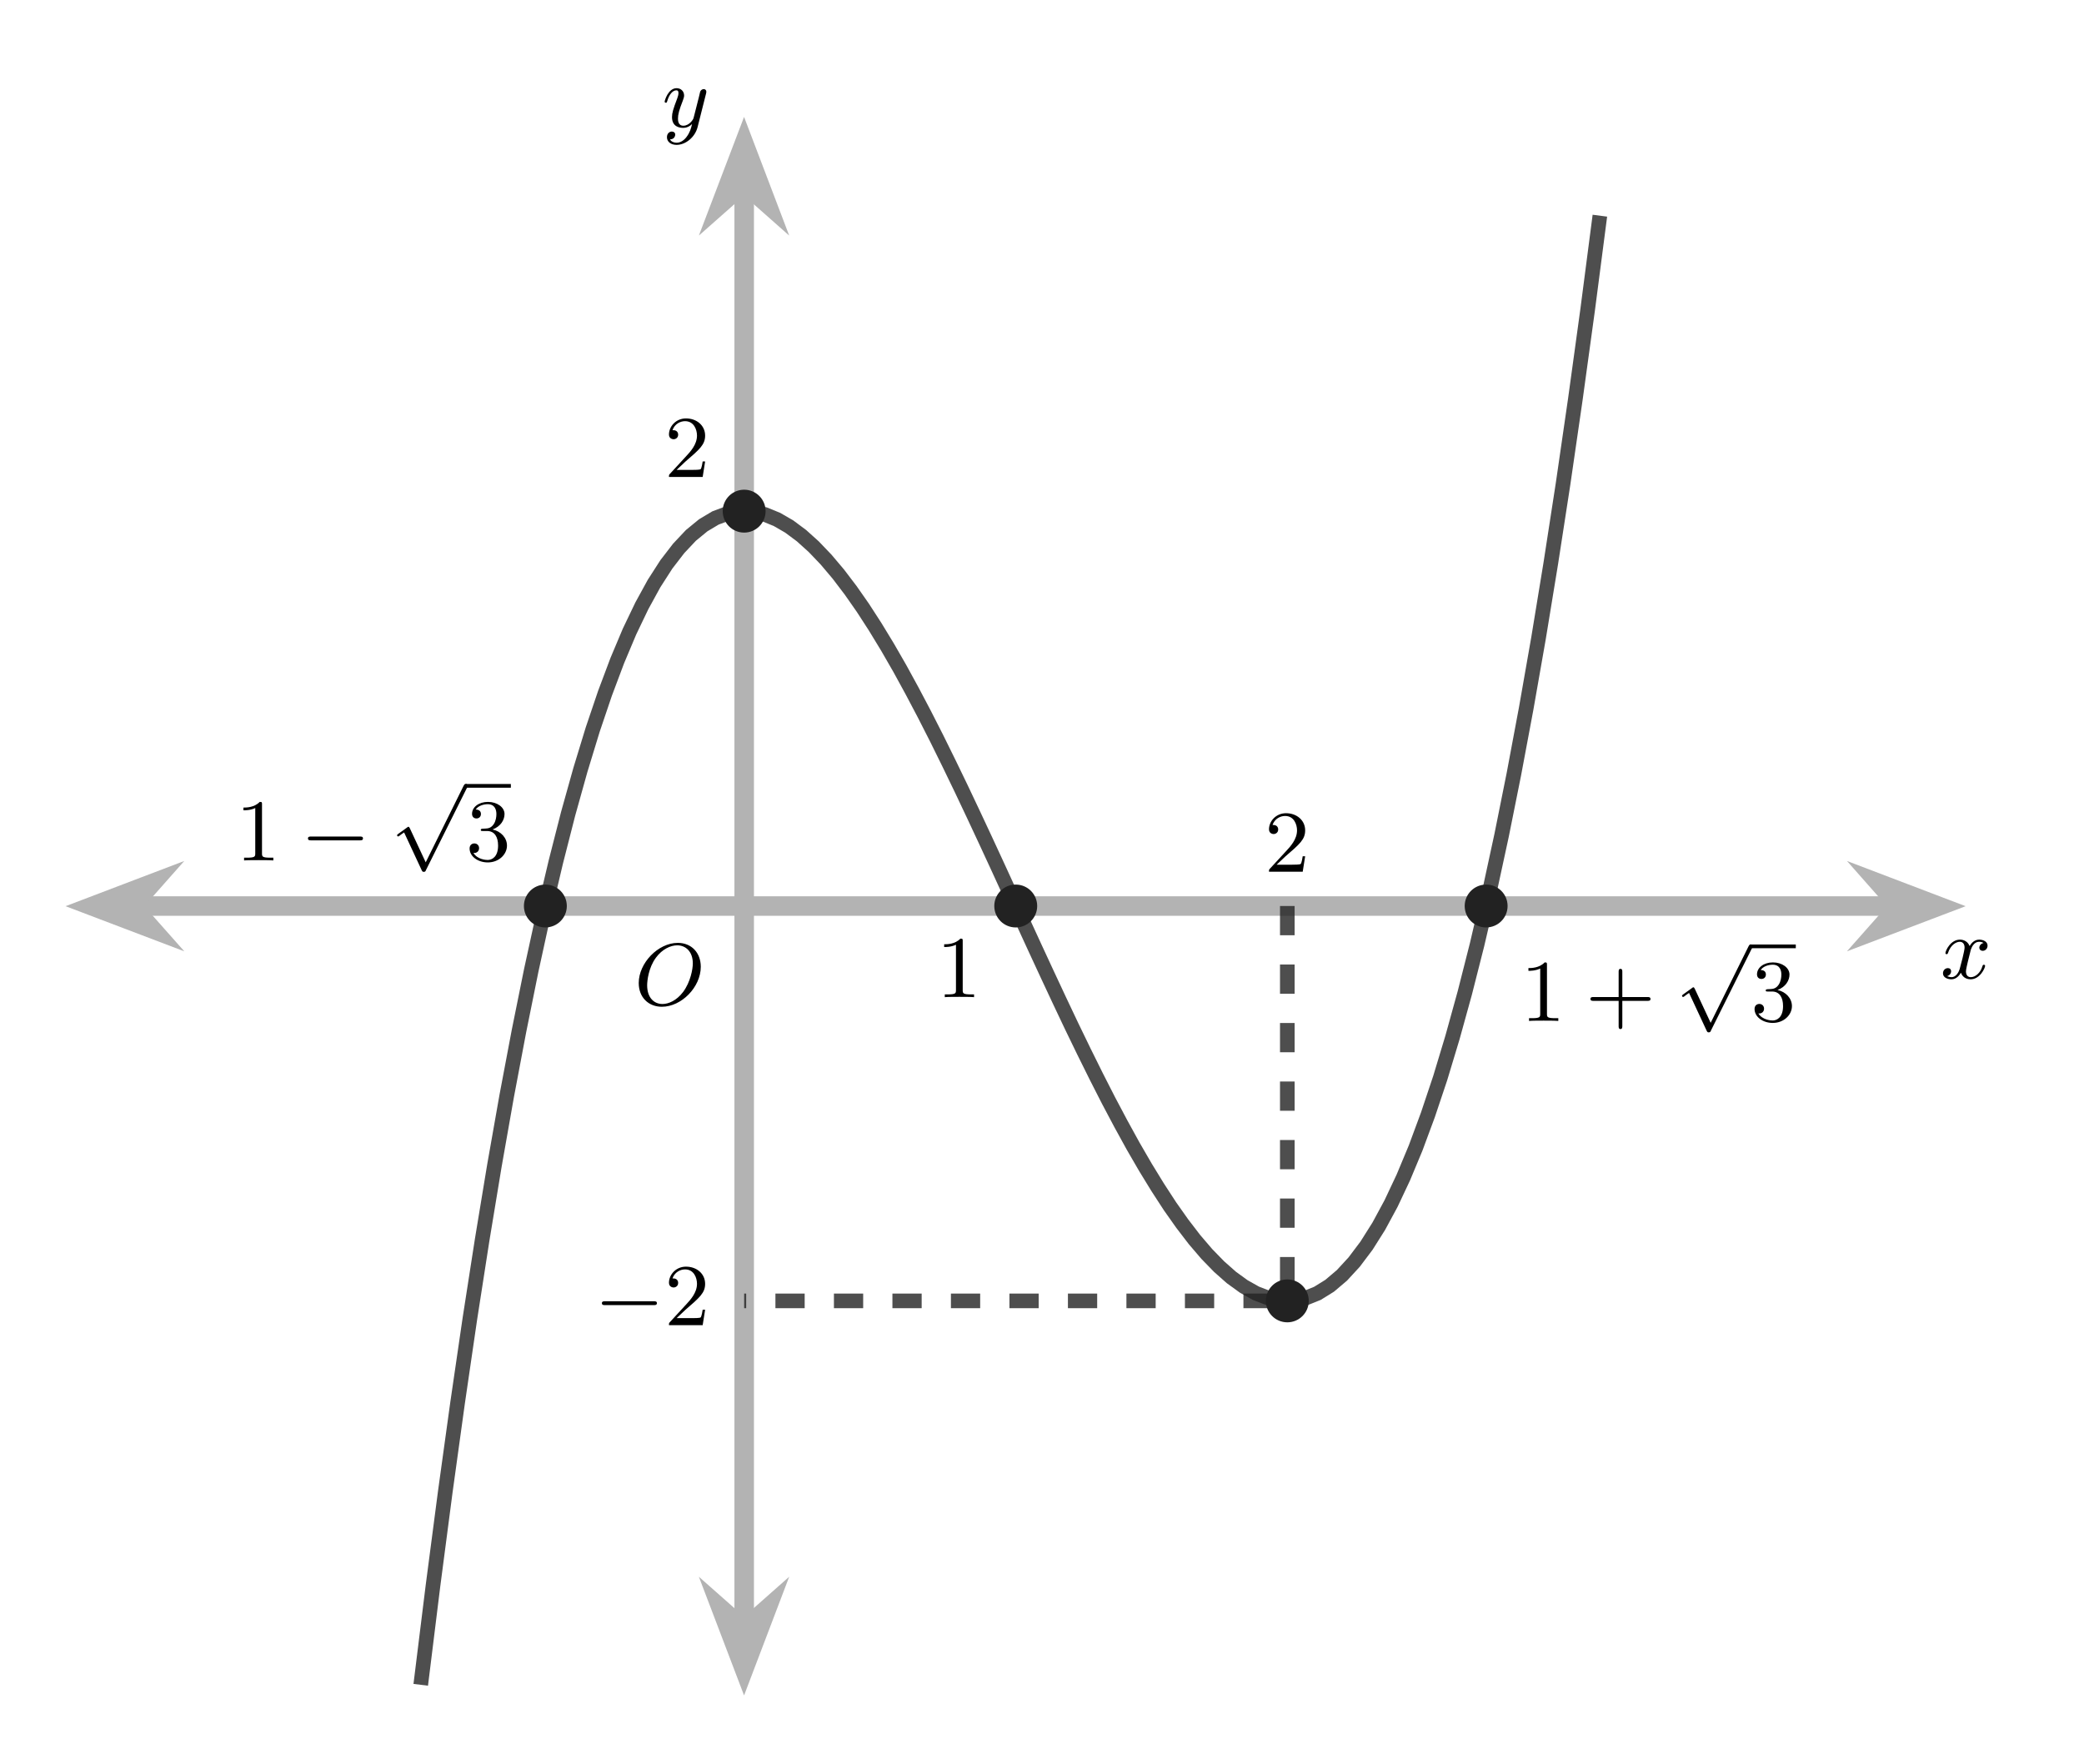 <?xml version="1.0" encoding="UTF-8"?>
<svg xmlns="http://www.w3.org/2000/svg" xmlns:xlink="http://www.w3.org/1999/xlink" width="212.534" height="179.852" viewBox="0 0 212.534 179.852">
<defs>
<g>
<g id="glyph-0-0">
<path d="M 6.781 -3.875 C 6.781 -5.297 5.844 -6.312 4.438 -6.312 C 2.422 -6.312 0.453 -4.25 0.453 -2.219 C 0.453 -0.75 1.453 0.203 2.812 0.203 C 4.812 0.203 6.781 -1.797 6.781 -3.875 Z M 2.875 -0.078 C 2.016 -0.078 1.312 -0.719 1.312 -1.984 C 1.312 -2.453 1.453 -3.781 2.203 -4.797 C 2.844 -5.672 3.703 -6.062 4.375 -6.062 C 5.25 -6.062 5.969 -5.422 5.969 -4.219 C 5.969 -3.641 5.734 -2.328 4.984 -1.312 C 4.312 -0.422 3.484 -0.078 2.875 -0.078 Z M 2.875 -0.078 "/>
</g>
<g id="glyph-0-1">
<path d="M 4.406 -3.609 C 4.078 -3.547 3.969 -3.266 3.969 -3.141 C 3.969 -2.969 4.094 -2.812 4.328 -2.812 C 4.578 -2.812 4.812 -3.031 4.812 -3.344 C 4.812 -3.75 4.375 -3.953 3.953 -3.953 C 3.406 -3.953 3.094 -3.484 2.984 -3.297 C 2.812 -3.734 2.422 -3.953 2 -3.953 C 1.031 -3.953 0.516 -2.812 0.516 -2.578 C 0.516 -2.5 0.578 -2.469 0.641 -2.469 C 0.719 -2.469 0.75 -2.516 0.766 -2.562 C 1.047 -3.453 1.641 -3.734 1.984 -3.734 C 2.234 -3.734 2.469 -3.562 2.469 -3.141 C 2.469 -2.812 2.094 -1.391 1.969 -0.953 C 1.891 -0.688 1.625 -0.125 1.141 -0.125 C 0.953 -0.125 0.766 -0.188 0.688 -0.234 C 0.922 -0.281 1.094 -0.5 1.094 -0.719 C 1.094 -0.953 0.938 -1.047 0.766 -1.047 C 0.5 -1.047 0.266 -0.828 0.266 -0.516 C 0.266 -0.078 0.75 0.094 1.125 0.094 C 1.641 0.094 1.953 -0.328 2.094 -0.578 C 2.312 0.016 2.844 0.094 3.078 0.094 C 4.047 0.094 4.562 -1.062 4.562 -1.281 C 4.562 -1.328 4.531 -1.391 4.438 -1.391 C 4.344 -1.391 4.328 -1.359 4.281 -1.219 C 4.094 -0.578 3.578 -0.125 3.109 -0.125 C 2.844 -0.125 2.609 -0.281 2.609 -0.719 C 2.609 -0.906 2.734 -1.406 2.812 -1.75 C 2.844 -1.906 3.094 -2.875 3.109 -2.938 C 3.219 -3.266 3.484 -3.734 3.938 -3.734 C 4.094 -3.734 4.266 -3.703 4.406 -3.609 Z M 4.406 -3.609 "/>
</g>
<g id="glyph-0-2">
<path d="M 4.5 -3.453 C 4.5 -3.484 4.516 -3.547 4.516 -3.594 C 4.516 -3.719 4.438 -3.859 4.25 -3.859 C 4.125 -3.859 3.969 -3.781 3.891 -3.609 C 3.891 -3.578 3.797 -3.219 3.75 -3.016 L 3.297 -1.234 C 3.219 -0.969 3.219 -0.953 3.203 -0.875 C 3.203 -0.828 2.812 -0.125 2.172 -0.125 C 1.625 -0.125 1.625 -0.688 1.625 -0.859 C 1.625 -1.266 1.734 -1.703 2.125 -2.703 C 2.188 -2.906 2.25 -3.031 2.25 -3.203 C 2.25 -3.641 1.922 -3.953 1.484 -3.953 C 0.625 -3.953 0.266 -2.688 0.266 -2.578 C 0.266 -2.5 0.328 -2.469 0.391 -2.469 C 0.484 -2.469 0.5 -2.531 0.531 -2.641 C 0.719 -3.297 1.078 -3.734 1.453 -3.734 C 1.672 -3.734 1.672 -3.562 1.672 -3.438 C 1.672 -3.281 1.625 -3.125 1.547 -2.906 C 1.125 -1.797 1.016 -1.422 1.016 -1 C 1.016 0 1.812 0.094 2.156 0.094 C 2.594 0.094 2.906 -0.141 3.062 -0.297 C 2.953 0.156 2.844 0.562 2.5 1.016 C 2.234 1.375 1.875 1.609 1.484 1.609 C 1.234 1.609 0.938 1.516 0.812 1.266 C 1.281 1.266 1.344 0.875 1.344 0.781 C 1.344 0.594 1.203 0.469 1 0.469 C 0.781 0.469 0.5 0.641 0.5 1.047 C 0.5 1.516 0.906 1.828 1.484 1.828 C 2.391 1.828 3.359 1.062 3.625 0.016 Z M 4.5 -3.453 "/>
</g>
<g id="glyph-1-0">
<path d="M 4.141 -1.578 L 3.891 -1.578 C 3.875 -1.469 3.797 -0.938 3.688 -0.797 C 3.625 -0.719 3.016 -0.719 2.828 -0.719 L 1.234 -0.719 L 2.125 -1.562 C 3.594 -2.828 4.141 -3.297 4.141 -4.219 C 4.141 -5.25 3.281 -5.969 2.188 -5.969 C 1.156 -5.969 0.453 -5.141 0.453 -4.328 C 0.453 -3.891 0.844 -3.844 0.922 -3.844 C 1.125 -3.844 1.391 -3.984 1.391 -4.312 C 1.391 -4.578 1.203 -4.766 0.922 -4.766 C 0.875 -4.766 0.844 -4.766 0.812 -4.766 C 1.031 -5.406 1.609 -5.688 2.094 -5.688 C 3 -5.688 3.312 -4.828 3.312 -4.219 C 3.312 -3.297 2.625 -2.562 2.188 -2.094 L 0.562 -0.328 C 0.453 -0.219 0.453 -0.203 0.453 0 L 3.891 0 Z M 4.141 -1.578 "/>
</g>
<g id="glyph-1-1">
<path d="M 2.719 -5.719 C 2.719 -5.938 2.719 -5.969 2.484 -5.969 C 1.938 -5.391 1.109 -5.391 0.828 -5.391 L 0.828 -5.109 C 1 -5.109 1.547 -5.109 2.031 -5.344 L 2.031 -0.719 C 2.031 -0.391 2 -0.281 1.172 -0.281 L 0.891 -0.281 L 0.891 0 C 1.203 -0.031 2 -0.031 2.375 -0.031 C 2.734 -0.031 3.547 -0.031 3.875 0 L 3.875 -0.281 L 3.578 -0.281 C 2.75 -0.281 2.719 -0.391 2.719 -0.719 Z M 2.719 -5.719 "/>
</g>
<g id="glyph-1-2">
<path d="M 2.734 -3.156 C 3.562 -3.469 3.953 -4.125 3.953 -4.734 C 3.953 -5.422 3.203 -5.969 2.266 -5.969 C 1.328 -5.969 0.641 -5.438 0.641 -4.75 C 0.641 -4.453 0.828 -4.281 1.094 -4.281 C 1.359 -4.281 1.547 -4.469 1.547 -4.734 C 1.547 -5.047 1.328 -5.188 1.016 -5.188 C 1.25 -5.562 1.797 -5.734 2.234 -5.734 C 2.984 -5.734 3.125 -5.141 3.125 -4.734 C 3.125 -4.453 3.078 -4.031 2.844 -3.688 C 2.562 -3.281 2.25 -3.266 2 -3.25 C 1.766 -3.234 1.75 -3.234 1.688 -3.234 C 1.609 -3.219 1.531 -3.219 1.531 -3.109 C 1.531 -3 1.609 -3 1.75 -3 L 2.172 -3 C 2.953 -3 3.297 -2.375 3.297 -1.516 C 3.297 -0.375 2.688 -0.047 2.234 -0.047 C 2.062 -0.047 1.188 -0.094 0.781 -0.766 C 1.109 -0.719 1.359 -0.938 1.359 -1.25 C 1.359 -1.547 1.141 -1.734 0.875 -1.734 C 0.656 -1.734 0.391 -1.594 0.391 -1.219 C 0.391 -0.422 1.219 0.203 2.25 0.203 C 3.375 0.203 4.203 -0.609 4.203 -1.516 C 4.203 -2.297 3.594 -2.969 2.734 -3.156 Z M 2.734 -3.156 "/>
</g>
<g id="glyph-1-3">
<path d="M 6.328 -2.047 C 6.453 -2.047 6.641 -2.047 6.641 -2.234 C 6.641 -2.438 6.469 -2.438 6.328 -2.438 L 3.766 -2.438 L 3.766 -5 C 3.766 -5.141 3.766 -5.312 3.578 -5.312 C 3.391 -5.312 3.391 -5.125 3.391 -5 L 3.391 -2.438 L 0.828 -2.438 C 0.703 -2.438 0.516 -2.438 0.516 -2.25 C 0.516 -2.047 0.688 -2.047 0.828 -2.047 L 3.391 -2.047 L 3.391 0.516 C 3.391 0.656 3.391 0.828 3.578 0.828 C 3.766 0.828 3.766 0.641 3.766 0.516 L 3.766 -2.047 Z M 6.328 -2.047 "/>
</g>
<g id="glyph-2-0">
<path d="M 6.047 -2.047 C 6.203 -2.047 6.375 -2.047 6.375 -2.25 C 6.375 -2.438 6.203 -2.438 6.047 -2.438 L 1.094 -2.438 C 0.953 -2.438 0.766 -2.438 0.766 -2.25 C 0.766 -2.047 0.938 -2.047 1.094 -2.047 Z M 6.047 -2.047 "/>
</g>
<g id="glyph-2-1">
<path d="M 3.578 7.609 L 1.953 4.125 C 1.891 4 1.859 3.984 1.812 3.984 C 1.766 3.984 1.75 4 1.672 4.062 L 0.781 4.703 C 0.703 4.766 0.656 4.797 0.656 4.859 C 0.656 4.891 0.688 4.969 0.766 4.969 C 0.828 4.969 0.875 4.922 1.078 4.766 C 1.156 4.719 1.266 4.625 1.375 4.562 L 3.172 8.422 C 3.25 8.578 3.297 8.578 3.375 8.578 C 3.516 8.578 3.547 8.547 3.609 8.391 L 7.797 -0.016 C 7.812 -0.062 7.859 -0.141 7.859 -0.188 C 7.859 -0.297 7.766 -0.391 7.656 -0.391 C 7.578 -0.391 7.516 -0.344 7.438 -0.188 Z M 3.578 7.609 "/>
</g>
</g>
<clipPath id="clip-0">
<path clip-rule="nonzero" d="M 163 62 L 212.07 62 L 212.07 123 L 163 123 Z M 163 62 "/>
</clipPath>
<clipPath id="clip-1">
<path clip-rule="nonzero" d="M 45 136 L 107 136 L 107 179.582 L 45 179.582 Z M 45 136 "/>
</clipPath>
<clipPath id="clip-2">
<path clip-rule="nonzero" d="M 45 0.121 L 107 0.121 L 107 49 L 45 49 Z M 45 0.121 "/>
</clipPath>
<clipPath id="clip-3">
<path clip-rule="nonzero" d="M 21 0.121 L 185 0.121 L 185 179.582 L 21 179.582 Z M 21 0.121 "/>
</clipPath>
</defs>
<path fill="none" stroke-width="1.993" stroke-linecap="butt" stroke-linejoin="miter" stroke="rgb(70%, 70%, 70%)" stroke-opacity="1" stroke-miterlimit="10" d="M 7.251 80.696 L 187.019 80.696 " transform="matrix(0.998, 0, 0, -0.998, 6.651, 172.93)"/>
<path fill-rule="nonzero" fill="rgb(70%, 70%, 70%)" fill-opacity="1" stroke-width="1.993" stroke-linecap="butt" stroke-linejoin="miter" stroke="rgb(70%, 70%, 70%)" stroke-opacity="1" stroke-miterlimit="10" d="M 9.116 0.002 L 3.217 2.245 L 5.205 0.002 L 3.217 -2.245 Z M 9.116 0.002 " transform="matrix(-0.998, 0, 0, 0.998, 18.581, 92.408)"/>
<path fill-rule="nonzero" fill="rgb(70%, 70%, 70%)" fill-opacity="1" d="M 197.664 92.41 L 191.777 90.168 L 193.758 92.41 L 191.777 94.648 Z M 197.664 92.41 "/>
<g clip-path="url(#clip-0)">
<path fill="none" stroke-width="1.993" stroke-linecap="butt" stroke-linejoin="miter" stroke="rgb(70%, 70%, 70%)" stroke-opacity="1" stroke-miterlimit="10" d="M 9.118 -0.002 L 3.218 2.245 L 5.203 -0.002 L 3.218 -2.245 Z M 9.118 -0.002 " transform="matrix(0.998, 0, 0, -0.998, 188.566, 92.408)"/>
</g>
<path fill="none" stroke-width="1.993" stroke-linecap="butt" stroke-linejoin="miter" stroke="rgb(70%, 70%, 70%)" stroke-opacity="1" stroke-miterlimit="10" d="M 69.383 7.251 L 69.383 154.146 " transform="matrix(0.998, 0, 0, -0.998, 6.651, 172.93)"/>
<path fill-rule="nonzero" fill="rgb(70%, 70%, 70%)" fill-opacity="1" d="M 75.883 170.098 L 78.121 164.211 L 75.883 166.191 L 73.641 164.211 Z M 75.883 170.098 "/>
<g clip-path="url(#clip-1)">
<path fill="none" stroke-width="1.993" stroke-linecap="butt" stroke-linejoin="miter" stroke="rgb(70%, 70%, 70%)" stroke-opacity="1" stroke-miterlimit="10" d="M 9.117 0.001 L 3.217 2.245 L 5.202 0.001 L 3.217 -2.246 Z M 9.117 0.001 " transform="matrix(0, 0.998, 0.998, 0, 75.881, 161.001)"/>
</g>
<path fill-rule="nonzero" fill="rgb(70%, 70%, 70%)" fill-opacity="1" d="M 75.883 14.719 L 73.641 20.605 L 75.883 18.625 L 78.121 20.605 Z M 75.883 14.719 "/>
<g clip-path="url(#clip-2)">
<path fill="none" stroke-width="1.993" stroke-linecap="butt" stroke-linejoin="miter" stroke="rgb(70%, 70%, 70%)" stroke-opacity="1" stroke-miterlimit="10" d="M 9.117 -0.001 L 3.217 2.246 L 5.202 -0.001 L 3.217 -2.245 Z M 9.117 -0.001 " transform="matrix(0, -0.998, -0.998, 0, 75.881, 23.816)"/>
</g>
<g fill="rgb(0%, 0%, 0%)" fill-opacity="1">
<use xlink:href="#glyph-0-0" x="64.687" y="102.464"/>
</g>
<g fill="rgb(0%, 0%, 0%)" fill-opacity="1">
<use xlink:href="#glyph-1-0" x="67.77" y="48.638"/>
</g>
<g fill="rgb(0%, 0%, 0%)" fill-opacity="1">
<use xlink:href="#glyph-2-0" x="60.618" y="135.139"/>
</g>
<g fill="rgb(0%, 0%, 0%)" fill-opacity="1">
<use xlink:href="#glyph-1-0" x="67.77" y="135.139"/>
</g>
<g fill="rgb(0%, 0%, 0%)" fill-opacity="1">
<use xlink:href="#glyph-1-1" x="24.001" y="87.745"/>
</g>
<g fill="rgb(0%, 0%, 0%)" fill-opacity="1">
<use xlink:href="#glyph-2-0" x="30.642" y="87.745"/>
</g>
<g fill="rgb(0%, 0%, 0%)" fill-opacity="1">
<use xlink:href="#glyph-2-1" x="39.838" y="80.329"/>
</g>
<path fill="none" stroke-width="0.379" stroke-linecap="butt" stroke-linejoin="miter" stroke="rgb(0%, 0%, 0%)" stroke-opacity="1" stroke-miterlimit="10" d="M 0 -0.001 L 4.608 -0.001 " transform="matrix(0.998, 0, 0, -0.998, 47.5, 80.139)"/>
<g fill="rgb(0%, 0%, 0%)" fill-opacity="1">
<use xlink:href="#glyph-1-2" x="47.5" y="87.745"/>
</g>
<g fill="rgb(0%, 0%, 0%)" fill-opacity="1">
<use xlink:href="#glyph-1-1" x="95.462" y="101.687"/>
</g>
<g fill="rgb(0%, 0%, 0%)" fill-opacity="1">
<use xlink:href="#glyph-1-0" x="128.964" y="88.898"/>
</g>
<g fill="rgb(0%, 0%, 0%)" fill-opacity="1">
<use xlink:href="#glyph-1-1" x="155.046" y="104.113"/>
</g>
<g fill="rgb(0%, 0%, 0%)" fill-opacity="1">
<use xlink:href="#glyph-1-3" x="161.684" y="104.113"/>
</g>
<g fill="rgb(0%, 0%, 0%)" fill-opacity="1">
<use xlink:href="#glyph-2-1" x="170.882" y="96.697"/>
</g>
<path fill="none" stroke-width="0.379" stroke-linecap="butt" stroke-linejoin="miter" stroke="rgb(0%, 0%, 0%)" stroke-opacity="1" stroke-miterlimit="10" d="M -0.002 0.001 L 4.606 0.001 " transform="matrix(0.998, 0, 0, -0.998, 178.545, 96.509)"/>
<g fill="rgb(0%, 0%, 0%)" fill-opacity="1">
<use xlink:href="#glyph-1-2" x="178.545" y="104.113"/>
</g>
<g clip-path="url(#clip-3)">
<path fill="none" stroke-width="1.494" stroke-linecap="butt" stroke-linejoin="miter" stroke="rgb(13.332%, 13.332%, 13.332%)" stroke-opacity="0.8" stroke-miterlimit="10" d="M 36.33 1.12 L 37.583 11.255 L 38.84 20.855 L 40.096 29.937 L 41.349 38.51 L 42.606 46.587 L 43.859 54.174 L 45.115 61.287 L 46.372 67.938 L 47.625 74.135 L 48.881 79.89 L 50.138 85.214 L 51.391 90.119 L 52.647 94.614 L 53.9 98.716 L 55.157 102.428 L 56.413 105.771 L 57.666 108.746 L 58.923 111.369 L 60.176 113.655 L 61.432 115.609 L 62.689 117.241 L 63.942 118.572 L 65.198 119.602 L 66.451 120.35 L 67.708 120.823 L 68.964 121.035 L 70.217 120.992 L 71.474 120.714 L 72.73 120.201 L 73.983 119.477 L 75.24 118.541 L 76.492 117.413 L 77.749 116.098 L 79.006 114.61 L 80.259 112.962 L 81.515 111.165 L 82.768 109.228 L 84.025 107.161 L 85.281 104.98 L 86.534 102.69 L 87.791 100.306 L 89.047 97.839 L 90.3 95.299 L 91.557 92.699 L 92.809 90.053 L 94.066 87.363 L 95.323 84.646 L 96.575 81.914 L 97.832 79.177 L 99.085 76.449 L 100.342 73.736 L 101.598 71.05 L 102.851 68.404 L 104.108 65.812 L 105.364 63.279 L 106.617 60.821 L 107.874 58.449 L 109.126 56.17 L 110.383 54.001 L 111.64 51.95 L 112.892 50.024 L 114.149 48.243 L 115.402 46.61 L 116.658 45.142 L 117.915 43.85 L 119.168 42.742 L 120.425 41.83 L 121.681 41.125 L 122.934 40.64 L 124.191 40.386 L 125.443 40.374 L 126.7 40.613 L 127.957 41.118 L 129.209 41.893 L 130.466 42.958 L 131.719 44.32 L 132.975 45.988 L 134.232 47.98 L 135.485 50.298 L 136.741 52.964 L 137.998 55.978 L 139.251 59.361 L 140.508 63.115 L 141.76 67.261 L 143.017 71.802 L 144.274 76.75 L 145.526 82.121 L 146.783 87.927 L 148.036 94.171 L 149.292 100.873 L 150.549 108.037 L 151.802 115.679 L 153.058 123.81 L 154.311 132.439 L 155.568 141.576 L 156.824 151.237 " transform="matrix(0.998, 0, 0, -0.998, 6.651, 172.93)"/>
</g>
<path fill="none" stroke-width="1.494" stroke-linecap="butt" stroke-linejoin="miter" stroke="rgb(13.332%, 13.332%, 13.332%)" stroke-opacity="0.8" stroke-dasharray="2.989 2.989" stroke-miterlimit="10" d="M 124.884 80.7 L 124.884 40.35 L 69.379 40.35 " transform="matrix(0.998, 0, 0, -0.998, 6.651, 172.93)"/>
<path fill-rule="nonzero" fill="rgb(13.332%, 13.332%, 13.332%)" fill-opacity="1" stroke-width="0.399" stroke-linecap="butt" stroke-linejoin="miter" stroke="rgb(13.332%, 13.332%, 13.332%)" stroke-opacity="1" stroke-miterlimit="10" d="M 51.058 80.7 C 51.058 81.8 50.165 82.689 49.065 82.689 C 47.965 82.689 47.073 81.8 47.073 80.7 C 47.073 79.596 47.965 78.708 49.065 78.708 C 50.165 78.708 51.058 79.596 51.058 80.7 Z M 51.058 80.7 " transform="matrix(0.998, 0, 0, -0.998, 6.651, 172.93)"/>
<path fill-rule="nonzero" fill="rgb(13.332%, 13.332%, 13.332%)" fill-opacity="1" stroke-width="0.399" stroke-linecap="butt" stroke-linejoin="miter" stroke="rgb(13.332%, 13.332%, 13.332%)" stroke-opacity="1" stroke-miterlimit="10" d="M 71.372 121.046 C 71.372 122.146 70.479 123.039 69.379 123.039 C 68.279 123.039 67.387 122.146 67.387 121.046 C 67.387 119.946 68.279 119.054 69.379 119.054 C 70.479 119.054 71.372 119.946 71.372 121.046 Z M 71.372 121.046 " transform="matrix(0.998, 0, 0, -0.998, 6.651, 172.93)"/>
<path fill-rule="nonzero" fill="rgb(13.332%, 13.332%, 13.332%)" fill-opacity="1" stroke-width="0.399" stroke-linecap="butt" stroke-linejoin="miter" stroke="rgb(13.332%, 13.332%, 13.332%)" stroke-opacity="1" stroke-miterlimit="10" d="M 99.124 80.7 C 99.124 81.8 98.235 82.689 97.131 82.689 C 96.031 82.689 95.139 81.8 95.139 80.7 C 95.139 79.596 96.031 78.708 97.131 78.708 C 98.235 78.708 99.124 79.596 99.124 80.7 Z M 99.124 80.7 " transform="matrix(0.998, 0, 0, -0.998, 6.651, 172.93)"/>
<path fill-rule="nonzero" fill="rgb(13.332%, 13.332%, 13.332%)" fill-opacity="1" stroke-width="0.399" stroke-linecap="butt" stroke-linejoin="miter" stroke="rgb(13.332%, 13.332%, 13.332%)" stroke-opacity="1" stroke-miterlimit="10" d="M 126.876 40.35 C 126.876 41.45 125.987 42.343 124.884 42.343 C 123.783 42.343 122.891 41.45 122.891 40.35 C 122.891 39.25 123.783 38.358 124.884 38.358 C 125.987 38.358 126.876 39.25 126.876 40.35 Z M 126.876 40.35 " transform="matrix(0.998, 0, 0, -0.998, 6.651, 172.93)"/>
<path fill-rule="nonzero" fill="rgb(13.332%, 13.332%, 13.332%)" fill-opacity="1" stroke-width="0.399" stroke-linecap="butt" stroke-linejoin="miter" stroke="rgb(13.332%, 13.332%, 13.332%)" stroke-opacity="1" stroke-miterlimit="10" d="M 147.194 80.7 C 147.194 81.8 146.301 82.689 145.201 82.689 C 144.101 82.689 143.209 81.8 143.209 80.7 C 143.209 79.596 144.101 78.708 145.201 78.708 C 146.301 78.708 147.194 79.596 147.194 80.7 Z M 147.194 80.7 " transform="matrix(0.998, 0, 0, -0.998, 6.651, 172.93)"/>
<g fill="rgb(0%, 0%, 0%)" fill-opacity="1">
<use xlink:href="#glyph-0-1" x="197.886" y="99.774"/>
</g>
<g fill="rgb(0%, 0%, 0%)" fill-opacity="1">
<use xlink:href="#glyph-0-2" x="67.518" y="12.946"/>
</g>
</svg>
